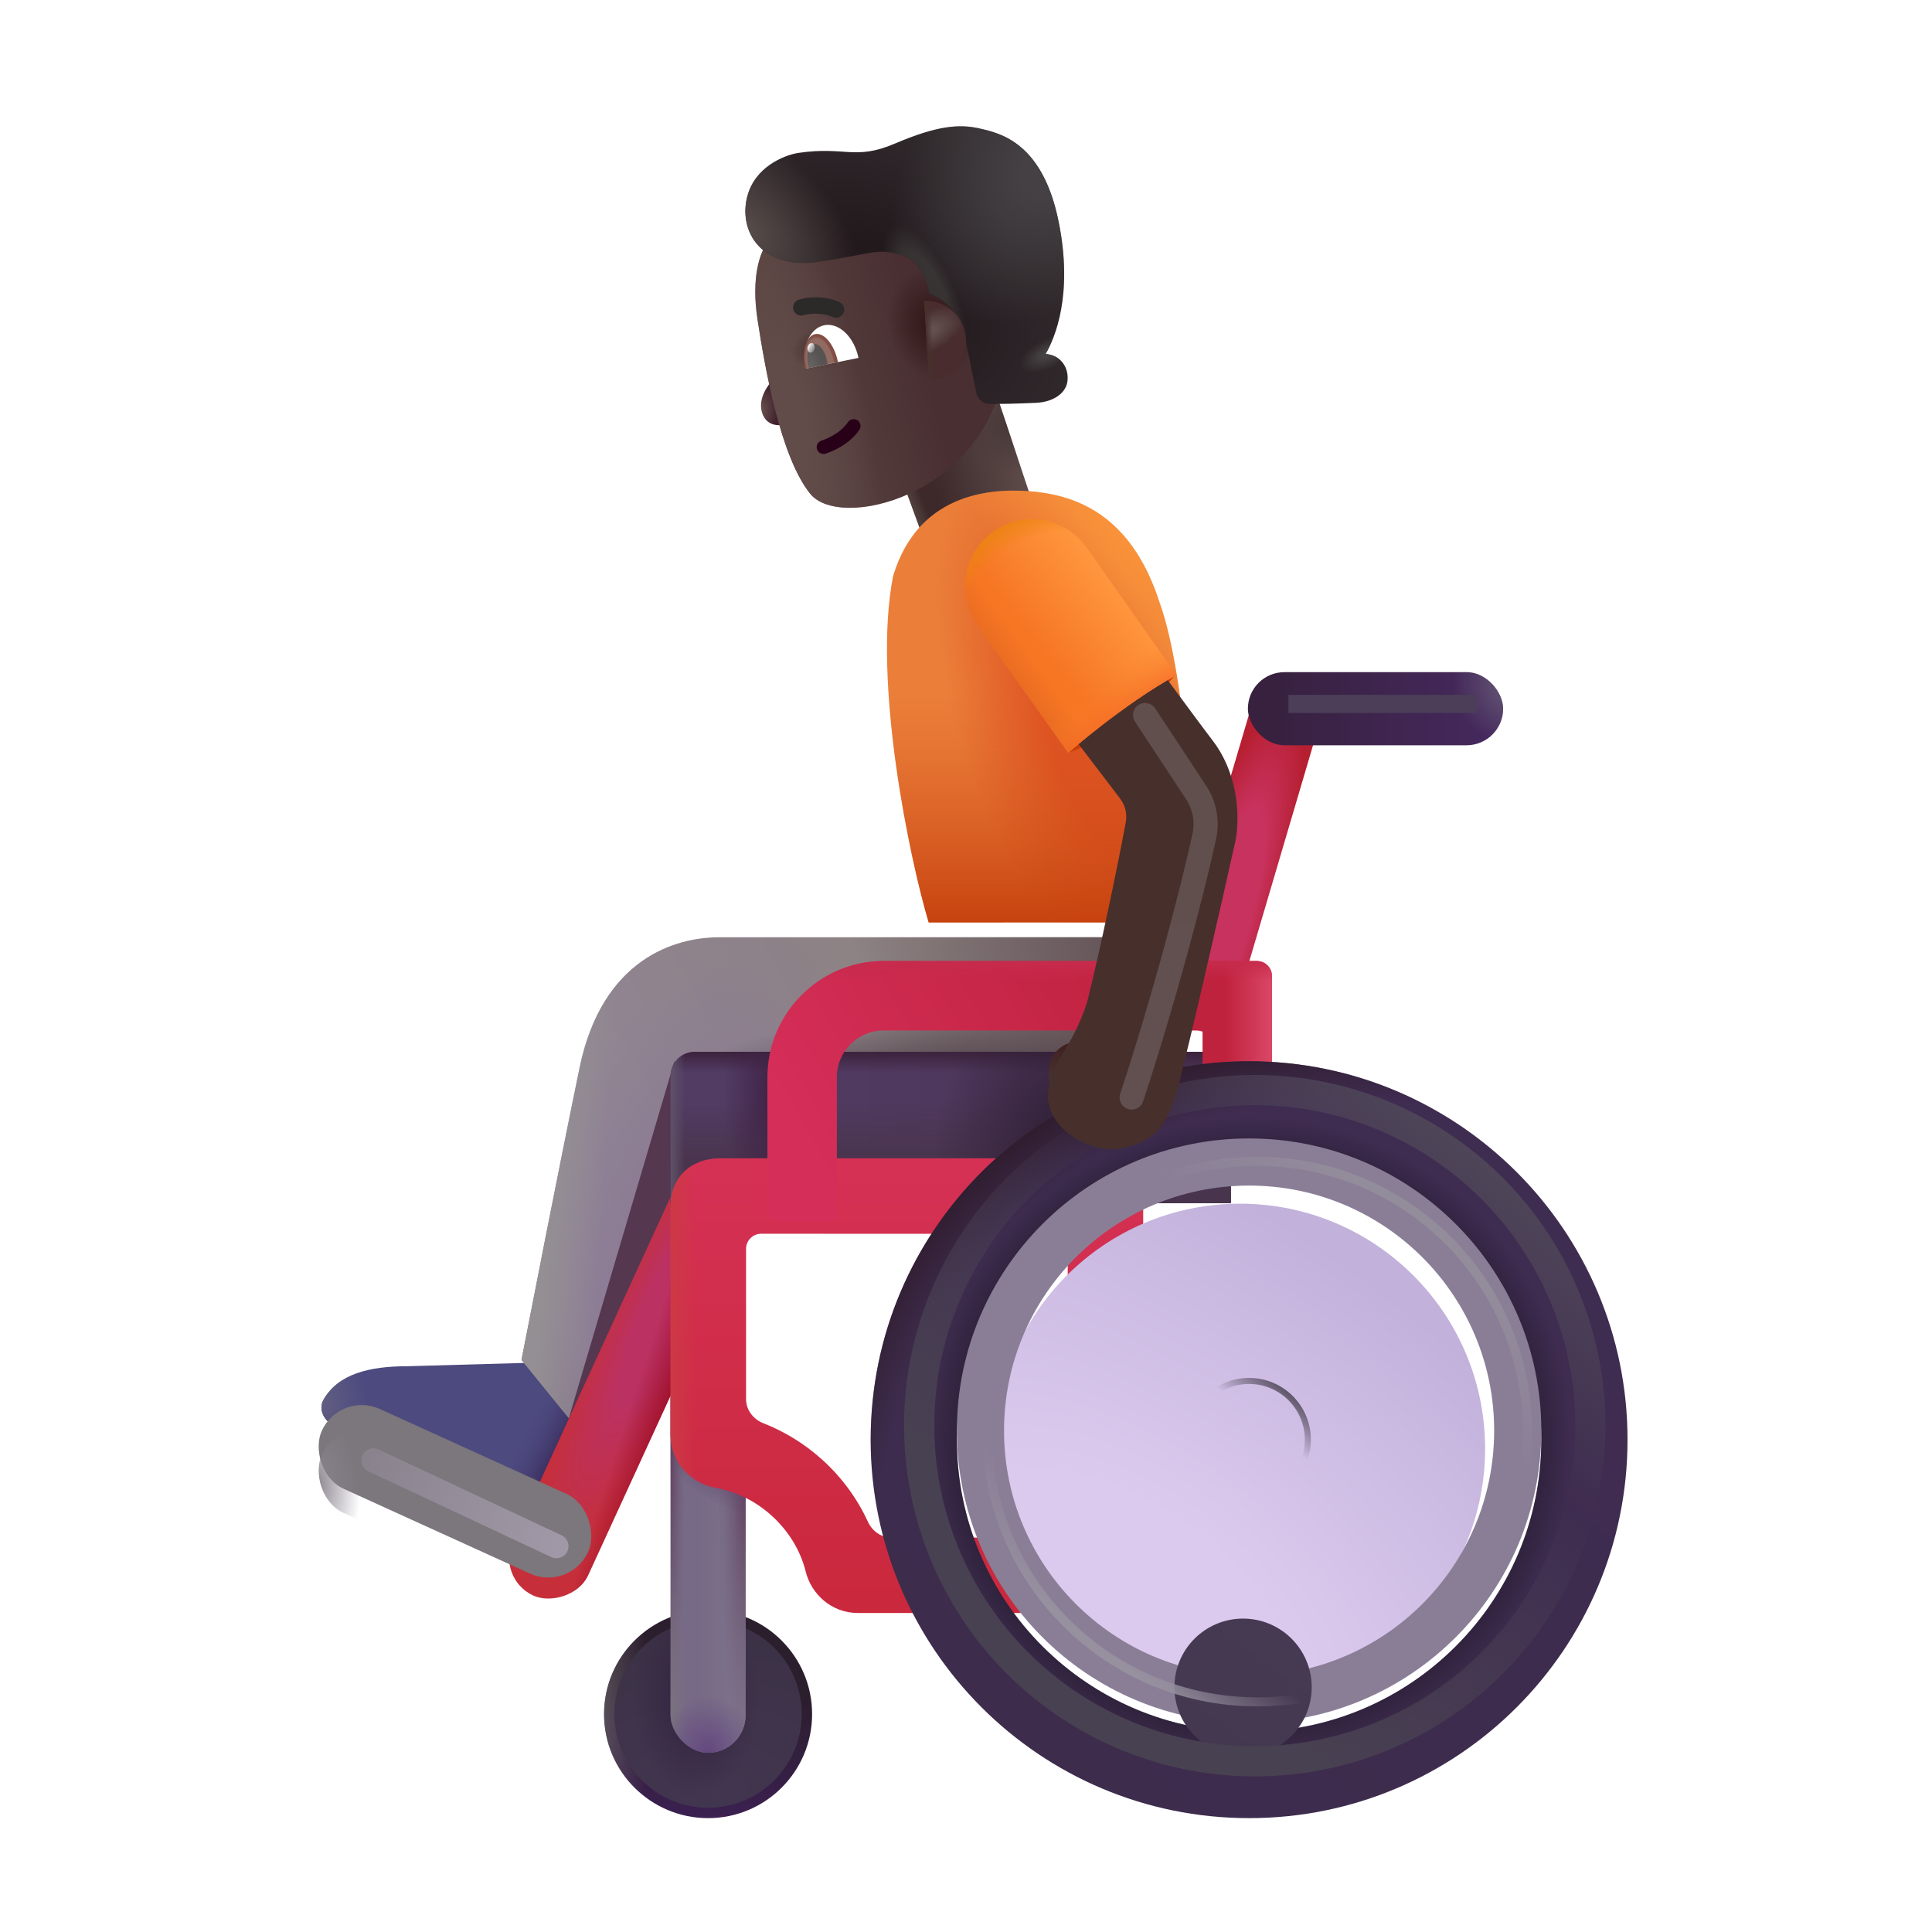 <svg fill="none" height="32" viewBox="0 0 32 32" width="32" xmlns="http://www.w3.org/2000/svg" xmlns:xlink="http://www.w3.org/1999/xlink"><filter id="a" color-interpolation-filters="sRGB" filterUnits="userSpaceOnUse" height="2.925" width="4.713" x="5.124" y="22.27"><feFlood flood-opacity="0" result="BackgroundImageFix"/><feBlend in="SourceGraphic" in2="BackgroundImageFix" mode="normal" result="shape"/><feColorMatrix in="SourceAlpha" result="hardAlpha" type="matrix" values="0 0 0 0 0 0 0 0 0 0 0 0 0 0 0 0 0 0 127 0"/><feOffset dx=".2" dy=".3"/><feGaussianBlur stdDeviation=".25"/><feComposite in2="hardAlpha" k2="-1" k3="1" operator="arithmetic"/><feColorMatrix type="matrix" values="0 0 0 0 0.278 0 0 0 0 0.278 0 0 0 0 0.431 0 0 0 1 0"/><feBlend in2="shape" mode="normal" result="effect1_innerShadow_4002_462"/></filter><filter id="b" color-interpolation-filters="sRGB" filterUnits="userSpaceOnUse" height="8.578" width="10.328" x="8.637" y="15.274"><feFlood flood-opacity="0" result="BackgroundImageFix"/><feBlend in="SourceGraphic" in2="BackgroundImageFix" mode="normal" result="shape"/><feColorMatrix in="SourceAlpha" result="hardAlpha" type="matrix" values="0 0 0 0 0 0 0 0 0 0 0 0 0 0 0 0 0 0 127 0"/><feOffset dy=".25"/><feGaussianBlur stdDeviation=".25"/><feComposite in2="hardAlpha" k2="-1" k3="1" operator="arithmetic"/><feColorMatrix type="matrix" values="0 0 0 0 0.514 0 0 0 0 0.502 0 0 0 0 0.506 0 0 0 1 0"/><feBlend in2="shape" mode="normal" result="effect1_innerShadow_4002_462"/></filter><filter id="c" color-interpolation-filters="sRGB" filterUnits="userSpaceOnUse" height="7.5" width="3.953" x="8.748" y="17.079"><feFlood flood-opacity="0" result="BackgroundImageFix"/><feBlend in="SourceGraphic" in2="BackgroundImageFix" mode="normal" result="shape"/><feGaussianBlur result="effect1_foregroundBlur_4002_462" stdDeviation=".25"/></filter><filter id="d" color-interpolation-filters="sRGB" filterUnits="userSpaceOnUse" height="3.602" width="3.602" x="9.927" y="26.59"><feFlood flood-opacity="0" result="BackgroundImageFix"/><feBlend in="SourceGraphic" in2="BackgroundImageFix" mode="normal" result="shape"/><feGaussianBlur result="effect1_foregroundBlur_4002_462" stdDeviation=".125"/></filter><filter id="e" color-interpolation-filters="sRGB" filterUnits="userSpaceOnUse" height="7.731" width="7.828" x="11.107" y="18.985"><feFlood flood-opacity="0" result="BackgroundImageFix"/><feBlend in="SourceGraphic" in2="BackgroundImageFix" mode="normal" result="shape"/><feColorMatrix in="SourceAlpha" result="hardAlpha" type="matrix" values="0 0 0 0 0 0 0 0 0 0 0 0 0 0 0 0 0 0 127 0"/><feOffset dy=".2"/><feGaussianBlur stdDeviation=".15"/><feComposite in2="hardAlpha" k2="-1" k3="1" operator="arithmetic"/><feColorMatrix type="matrix" values="0 0 0 0 0.71 0 0 0 0 0.075 0 0 0 0 0.204 0 0 0 1 0"/><feBlend in2="shape" mode="normal" result="effect1_innerShadow_4002_462"/></filter><filter id="f" color-interpolation-filters="sRGB" filterUnits="userSpaceOnUse" height="3.256" width="4.543" x="5.279" y="23.28"><feFlood flood-opacity="0" result="BackgroundImageFix"/><feBlend in="SourceGraphic" in2="BackgroundImageFix" mode="normal" result="shape"/><feColorMatrix in="SourceAlpha" result="hardAlpha" type="matrix" values="0 0 0 0 0 0 0 0 0 0 0 0 0 0 0 0 0 0 127 0"/><feOffset dy="-.4"/><feGaussianBlur stdDeviation=".375"/><feComposite in2="hardAlpha" k2="-1" k3="1" operator="arithmetic"/><feColorMatrix type="matrix" values="0 0 0 0 0.51 0 0 0 0 0.361 0 0 0 0 0.631 0 0 0 1 0"/><feBlend in2="shape" mode="normal" result="effect1_innerShadow_4002_462"/></filter><filter id="g" color-interpolation-filters="sRGB" filterUnits="userSpaceOnUse" height="4.313" width="8.506" x="12.56" y="15.918"><feFlood flood-opacity="0" result="BackgroundImageFix"/><feBlend in="SourceGraphic" in2="BackgroundImageFix" mode="normal" result="shape"/><feColorMatrix in="SourceAlpha" result="hardAlpha" type="matrix" values="0 0 0 0 0 0 0 0 0 0 0 0 0 0 0 0 0 0 127 0"/><feOffset dx=".15"/><feGaussianBlur stdDeviation=".075"/><feComposite in2="hardAlpha" k2="-1" k3="1" operator="arithmetic"/><feColorMatrix type="matrix" values="0 0 0 0 0.804 0 0 0 0 0.271 0 0 0 0 0.361 0 0 0 1 0"/><feBlend in2="shape" mode="normal" result="effect1_innerShadow_4002_462"/></filter><filter id="h" color-interpolation-filters="sRGB" filterUnits="userSpaceOnUse" height="8.267" width="8.267" x="16.48" y="19.788"><feFlood flood-opacity="0" result="BackgroundImageFix"/><feBlend in="SourceGraphic" in2="BackgroundImageFix" mode="normal" result="shape"/><feColorMatrix in="SourceAlpha" result="hardAlpha" type="matrix" values="0 0 0 0 0 0 0 0 0 0 0 0 0 0 0 0 0 0 127 0"/><feOffset dx="-.15" dy=".15"/><feGaussianBlur stdDeviation=".3"/><feComposite in2="hardAlpha" k2="-1" k3="1" operator="arithmetic"/><feColorMatrix type="matrix" values="0 0 0 0 0.698 0 0 0 0 0.612 0 0 0 0 0.808 0 0 0 1 0"/><feBlend in2="shape" mode="normal" result="effect1_innerShadow_4002_462"/></filter><filter id="i" color-interpolation-filters="sRGB" filterUnits="userSpaceOnUse" height="9.83" width="9.68" x="15.849" y="18.856"><feFlood flood-opacity="0" result="BackgroundImageFix"/><feBlend in="SourceGraphic" in2="BackgroundImageFix" mode="normal" result="shape"/><feColorMatrix in="SourceAlpha" result="hardAlpha" type="matrix" values="0 0 0 0 0 0 0 0 0 0 0 0 0 0 0 0 0 0 127 0"/><feOffset dy="-.15"/><feGaussianBlur stdDeviation=".15"/><feComposite in2="hardAlpha" k2="-1" k3="1" operator="arithmetic"/><feColorMatrix type="matrix" values="0 0 0 0 0.478 0 0 0 0 0.4 0 0 0 0 0.561 0 0 0 1 0"/><feBlend in2="shape" mode="normal" result="effect1_innerShadow_4002_462"/></filter><filter id="j" color-interpolation-filters="sRGB" filterUnits="userSpaceOnUse" height="3.273" width="3.273" x="18.952" y="22.309"><feFlood flood-opacity="0" result="BackgroundImageFix"/><feColorMatrix in="SourceAlpha" result="hardAlpha" type="matrix" values="0 0 0 0 0 0 0 0 0 0 0 0 0 0 0 0 0 0 127 0"/><feOffset dx="-.1" dy=".1"/><feGaussianBlur stdDeviation=".25"/><feComposite in2="hardAlpha" operator="out"/><feColorMatrix type="matrix" values="0 0 0 0 0.765 0 0 0 0 0.678 0 0 0 0 0.859 0 0 0 1 0"/><feBlend in2="BackgroundImageFix" mode="normal" result="effect1_dropShadow_4002_462"/><feBlend in="SourceGraphic" in2="effect1_dropShadow_4002_462" mode="normal" result="shape"/><feColorMatrix in="SourceAlpha" result="hardAlpha" type="matrix" values="0 0 0 0 0 0 0 0 0 0 0 0 0 0 0 0 0 0 127 0"/><feOffset dy="4"/><feGaussianBlur stdDeviation=".1"/><feComposite in2="hardAlpha" k2="-1" k3="1" operator="arithmetic"/><feColorMatrix type="matrix" values="0 0 0 0 0.247 0 0 0 0 0.208 0 0 0 0 0.286 0 0 0 1 0"/><feBlend in2="shape" mode="normal" result="effect2_innerShadow_4002_462"/></filter><filter id="k" color-interpolation-filters="sRGB" filterUnits="userSpaceOnUse" height="2.245" width="2.245" x="19.566" y="22.724"><feFlood flood-opacity="0" result="BackgroundImageFix"/><feBlend in="SourceGraphic" in2="BackgroundImageFix" mode="normal" result="shape"/><feGaussianBlur result="effect1_foregroundBlur_4002_462" stdDeviation=".05"/></filter><filter id="l" color-interpolation-filters="sRGB" filterUnits="userSpaceOnUse" height="9.402" width="9.402" x="16.122" y="19.012"><feFlood flood-opacity="0" result="BackgroundImageFix"/><feBlend in="SourceGraphic" in2="BackgroundImageFix" mode="normal" result="shape"/><feGaussianBlur result="effect1_foregroundBlur_4002_462" stdDeviation=".075"/></filter><filter id="m" color-interpolation-filters="sRGB" filterUnits="userSpaceOnUse" height="12.217" width="12.217" x="14.674" y="17.505"><feFlood flood-opacity="0" result="BackgroundImageFix"/><feBlend in="SourceGraphic" in2="BackgroundImageFix" mode="normal" result="shape"/><feGaussianBlur result="effect1_foregroundBlur_4002_462" stdDeviation=".15"/></filter><filter id="n" color-interpolation-filters="sRGB" filterUnits="userSpaceOnUse" height="8.483" width="3.238" x="17.358" y="10.754"><feFlood flood-opacity="0" result="BackgroundImageFix"/><feBlend in="SourceGraphic" in2="BackgroundImageFix" mode="normal" result="shape"/><feColorMatrix in="SourceAlpha" result="hardAlpha" type="matrix" values="0 0 0 0 0 0 0 0 0 0 0 0 0 0 0 0 0 0 127 0"/><feOffset dx="-.1" dy="-.2"/><feGaussianBlur stdDeviation=".25"/><feComposite in2="hardAlpha" k2="-1" k3="1" operator="arithmetic"/><feColorMatrix type="matrix" values="0 0 0 0 0.282 0 0 0 0 0.173 0 0 0 0 0.267 0 0 0 1 0"/><feBlend in2="shape" mode="normal" result="effect1_innerShadow_4002_462"/></filter><filter id="o" color-interpolation-filters="sRGB" filterUnits="userSpaceOnUse" height="5.224" width="4.32" x="12.51" y="3.386"><feFlood flood-opacity="0" result="BackgroundImageFix"/><feBlend in="SourceGraphic" in2="BackgroundImageFix" mode="normal" result="shape"/><feColorMatrix in="SourceAlpha" result="hardAlpha" type="matrix" values="0 0 0 0 0 0 0 0 0 0 0 0 0 0 0 0 0 0 127 0"/><feOffset dx="-.2" dy="-.2"/><feGaussianBlur stdDeviation=".5"/><feComposite in2="hardAlpha" k2="-1" k3="1" operator="arithmetic"/><feColorMatrix type="matrix" values="0 0 0 0 0.361 0 0 0 0 0.173 0 0 0 0 0.125 0 0 0 1 0"/><feBlend in2="shape" mode="normal" result="effect1_innerShadow_4002_462"/></filter><filter id="p" color-interpolation-filters="sRGB" filterUnits="userSpaceOnUse" height="4.75" width="5.336" x="12.346" y="2.091"><feFlood flood-opacity="0" result="BackgroundImageFix"/><feBlend in="SourceGraphic" in2="BackgroundImageFix" mode="normal" result="shape"/><feColorMatrix in="SourceAlpha" result="hardAlpha" type="matrix" values="0 0 0 0 0 0 0 0 0 0 0 0 0 0 0 0 0 0 127 0"/><feOffset dy="-.15"/><feGaussianBlur stdDeviation=".15"/><feComposite in2="hardAlpha" k2="-1" k3="1" operator="arithmetic"/><feColorMatrix type="matrix" values="0 0 0 0 0.149 0 0 0 0 0.102 0 0 0 0 0.11 0 0 0 1 0"/><feBlend in2="shape" mode="normal" result="effect1_innerShadow_4002_462"/></filter><filter id="q" color-interpolation-filters="sRGB" filterUnits="userSpaceOnUse" height=".439" width=".946" x="13.135" y="4.823"><feFlood flood-opacity="0" result="BackgroundImageFix"/><feBlend in="SourceGraphic" in2="BackgroundImageFix" mode="normal" result="shape"/><feColorMatrix in="SourceAlpha" result="hardAlpha" type="matrix" values="0 0 0 0 0 0 0 0 0 0 0 0 0 0 0 0 0 0 127 0"/><feOffset dx="-.1" dy=".1"/><feGaussianBlur stdDeviation=".1"/><feComposite in2="hardAlpha" k2="-1" k3="1" operator="arithmetic"/><feColorMatrix type="matrix" values="0 0 0 0 0.067 0 0 0 0 0.063 0 0 0 0 0.063 0 0 0 1 0"/><feBlend in2="shape" mode="normal" result="effect1_innerShadow_4002_462"/></filter><filter id="r" color-interpolation-filters="sRGB" filterUnits="userSpaceOnUse" height="1.2" width="4.025" x="20.891" y="11.059"><feFlood flood-opacity="0" result="BackgroundImageFix"/><feBlend in="SourceGraphic" in2="BackgroundImageFix" mode="normal" result="shape"/><feGaussianBlur result="effect1_foregroundBlur_4002_462" stdDeviation=".225"/></filter><filter id="s" color-interpolation-filters="sRGB" filterUnits="userSpaceOnUse" height="2.622" width="4.231" x="5.585" y="23.588"><feFlood flood-opacity="0" result="BackgroundImageFix"/><feBlend in="SourceGraphic" in2="BackgroundImageFix" mode="normal" result="shape"/><feGaussianBlur result="effect1_foregroundBlur_4002_462" stdDeviation=".2"/></filter><filter id="t" color-interpolation-filters="sRGB" filterUnits="userSpaceOnUse" height="7.734" width="2.625" x="18.044" y="11.144"><feFlood flood-opacity="0" result="BackgroundImageFix"/><feBlend in="SourceGraphic" in2="BackgroundImageFix" mode="normal" result="shape"/><feGaussianBlur result="effect1_foregroundBlur_4002_462" stdDeviation=".25"/></filter><linearGradient id="u" gradientUnits="userSpaceOnUse" x1="9.114" x2="8.197" y1="24.347" y2="23.864"><stop offset=".209" stop-color="#342252"/><stop offset="1" stop-color="#4e4b80" stop-opacity="0"/></linearGradient><linearGradient id="v" gradientUnits="userSpaceOnUse" x1="7.875" x2="8.165" y1="24.685" y2="23.928"><stop offset=".122" stop-color="#332156"/><stop offset="1" stop-color="#4e4b80" stop-opacity="0"/></linearGradient><radialGradient id="w" cx="0" cy="0" gradientTransform="matrix(.739 -.048 .083 1.271 5.124 22.915)" gradientUnits="userSpaceOnUse" r="1"><stop offset="0" stop-color="#615f82"/><stop offset="1" stop-color="#615f82" stop-opacity="0"/></radialGradient><linearGradient id="x" gradientUnits="userSpaceOnUse" x1="9.904" x2="16.06" y1="20.594" y2="17.219"><stop offset="0" stop-color="#918697"/><stop offset="1" stop-color="#8c8181"/></linearGradient><radialGradient id="y" cx="0" cy="0" gradientTransform="matrix(-1.906 5.438 -2.132 -.747 10.966 20.532)" gradientUnits="userSpaceOnUse" r="1"><stop offset="0" stop-color="#8a7794"/><stop offset="1" stop-color="#8a7794" stop-opacity="0"/></radialGradient><radialGradient id="z" cx="0" cy="0" gradientTransform="matrix(7.5 0 0 12.156 10.998 17.032)" gradientUnits="userSpaceOnUse" r="1"><stop offset=".45" stop-color="#655558" stop-opacity="0"/><stop offset="1" stop-color="#655558"/></radialGradient><radialGradient id="A" cx="0" cy="0" gradientTransform="matrix(0 -1.469 5.125 0 16.06 18)" gradientUnits="userSpaceOnUse" r="1"><stop offset=".213" stop-color="#4b3d47"/><stop offset="1" stop-color="#4b3d47" stop-opacity="0"/></radialGradient><linearGradient id="B" gradientUnits="userSpaceOnUse" x1="9.06" x2="9.966" y1="19.844" y2="19.907"><stop offset="0" stop-color="#948f93"/><stop offset="1" stop-color="#948f93" stop-opacity="0"/></linearGradient><linearGradient id="C" gradientUnits="userSpaceOnUse" x1="11.919" x2="11.919" y1="30.235" y2="26.669"><stop offset="0" stop-color="#3c2053"/><stop offset=".596" stop-color="#2b1e2d"/></linearGradient><radialGradient id="D" cx="0" cy="0" gradientTransform="matrix(1.484 0 0 3.641 9.31 28.391)" gradientUnits="userSpaceOnUse" r="1"><stop offset="0" stop-color="#79747b"/><stop offset="1" stop-color="#79747b" stop-opacity="0"/></radialGradient><radialGradient id="E" cx="0" cy="0" gradientTransform="matrix(0 -2.803 4.8 0 11.728 29.643)" gradientUnits="userSpaceOnUse" r="1"><stop offset="0" stop-color="#423650"/><stop offset="1" stop-color="#3b3145"/></radialGradient><radialGradient id="F" cx="0" cy="0" gradientTransform="matrix(0 -1.719 1.031 0 11.529 28.094)" gradientUnits="userSpaceOnUse" r="1"><stop offset="0" stop-color="#31223f"/><stop offset="1" stop-color="#31223f" stop-opacity="0"/></radialGradient><linearGradient id="G" gradientUnits="userSpaceOnUse" x1="12.349" x2="11.612" y1="26.768" y2="26.768"><stop offset="0" stop-color="#7f758d"/><stop offset="1" stop-color="#7f758d" stop-opacity="0"/></linearGradient><linearGradient id="H"><stop offset="0" stop-color="#5f3b5c"/><stop offset="1" stop-color="#6e5c72" stop-opacity="0"/></linearGradient><radialGradient id="I" cx="0" cy="0" gradientTransform="matrix(0 5.113 -.466 0 12.349 24.18)" gradientUnits="userSpaceOnUse" r="1" xlink:href="#H"/><radialGradient id="J" cx="0" cy="0" gradientTransform="matrix(0 5.926 -.246 0 11.107 23.367)" gradientUnits="userSpaceOnUse" r="1" xlink:href="#H"/><radialGradient id="K" cx="0" cy="0" gradientTransform="matrix(0 -2.692 .276 0 11.107 28.542)" gradientUnits="userSpaceOnUse" r="1"><stop offset="0" stop-color="#7a727f"/><stop offset="1" stop-color="#7a727f" stop-opacity="0"/></radialGradient><radialGradient id="L" cx="0" cy="0" gradientTransform="matrix(0 -.949 .805 0 11.728 29.032)" gradientUnits="userSpaceOnUse" r="1"><stop offset="0" stop-color="#64487f"/><stop offset="1" stop-color="#64487f" stop-opacity="0"/></radialGradient><radialGradient id="M" cx="0" cy="0" gradientTransform="matrix(1.156 .906 -.472 .603 11.935 24.063)" gradientUnits="userSpaceOnUse" r="1"><stop offset=".167" stop-color="#654970"/><stop offset="1" stop-color="#654970" stop-opacity="0"/></radialGradient><radialGradient id="N" cx="0" cy="0" gradientTransform="matrix(-5.015 -.138 .028 -1.021 13.907 26.933)" gradientUnits="userSpaceOnUse" r="1"><stop offset=".435" stop-color="#bb3161"/><stop offset="1" stop-color="#c62f3a"/></radialGradient><linearGradient id="O" gradientUnits="userSpaceOnUse" x1="11.901" x2="11.813" y1="27.733" y2="26.98"><stop offset="0" stop-color="#980a27"/><stop offset="1" stop-color="#980a27" stop-opacity="0"/></linearGradient><linearGradient id="P" gradientUnits="userSpaceOnUse" x1="12.351" x2="17.259" y1="18.492" y2="18.492"><stop offset="0" stop-color="#523c64"/><stop offset="1" stop-color="#4d3659"/></linearGradient><linearGradient id="Q" gradientUnits="userSpaceOnUse" x1="15.748" x2="15.748" y1="17.422" y2="17.766"><stop offset="0" stop-color="#3b223c"/><stop offset="1" stop-color="#3b223c" stop-opacity="0"/></linearGradient><linearGradient id="R" gradientUnits="userSpaceOnUse" x1="14.826" x2="14.826" y1="19.266" y2="18.219"><stop offset="0" stop-color="#49344d"/><stop offset="1" stop-color="#49344d" stop-opacity="0"/></linearGradient><linearGradient id="S" gradientUnits="userSpaceOnUse" x1="11.107" x2="11.341" y1="19.032" y2="19.032"><stop offset="0" stop-color="#5f5168"/><stop offset="1" stop-color="#5f5168" stop-opacity="0"/></linearGradient><radialGradient id="T" cx="0" cy="0" gradientTransform="matrix(-2.078 -.422 .602 -2.963 17.591 18.969)" gradientUnits="userSpaceOnUse" r="1"><stop offset="0" stop-color="#2f1f36"/><stop offset="1" stop-color="#2f1f36" stop-opacity="0"/></radialGradient><radialGradient id="U" cx="0" cy="0" gradientTransform="matrix(-.828 0 0 -2.43 12.81 18.188)" gradientUnits="userSpaceOnUse" r="1"><stop offset="0" stop-color="#3f2245"/><stop offset="1" stop-color="#3f2245" stop-opacity="0"/></radialGradient><linearGradient id="V" gradientUnits="userSpaceOnUse" x1="15.021" x2="15.021" y1="18.985" y2="26.516"><stop offset="0" stop-color="#d53155"/><stop offset="1" stop-color="#ca283c"/></linearGradient><linearGradient id="W" gradientUnits="userSpaceOnUse" x1="11.107" x2="11.529" y1="21.28" y2="21.28"><stop offset="0" stop-color="#cd3945"/><stop offset="1" stop-color="#cd3945" stop-opacity="0"/></linearGradient><radialGradient id="X" cx="0" cy="0" gradientTransform="matrix(1.731 -.301 .927 5.324 15.358 8.827)" gradientUnits="userSpaceOnUse" r="1"><stop offset=".194" stop-color="#3d292a"/><stop offset="1" stop-color="#5d4b4a"/></radialGradient><radialGradient id="Y" cx="0" cy="0" gradientTransform="matrix(-.088 .882 -.751 -.075 16.788 6.963)" gradientUnits="userSpaceOnUse" r="1"><stop offset="0" stop-color="#443534"/><stop offset="1" stop-color="#443534" stop-opacity="0"/></radialGradient><linearGradient id="Z" gradientUnits="userSpaceOnUse" x1="15.38" x2="15.597" y1="9.156" y2="9.071"><stop offset="0" stop-color="#544340"/><stop offset="1" stop-color="#544340" stop-opacity="0"/></linearGradient><radialGradient id="aa" cx="0" cy="0" gradientTransform="matrix(.068 -4.124 .847 .014 21.263 15.607)" gradientUnits="userSpaceOnUse" r="1"><stop offset=".553" stop-color="#c8325e"/><stop offset="1" stop-color="#b61f30"/></radialGradient><radialGradient id="ab" cx="0" cy="0" gradientTransform="matrix(.595 -.39 .705 1.074 5.739 24.613)" gradientUnits="userSpaceOnUse" r="1"><stop offset="0" stop-color="#89828d"/><stop offset="1" stop-color="#89828d" stop-opacity="0"/></radialGradient><linearGradient id="ac" gradientUnits="userSpaceOnUse" x1="13.357" x2="19.091" y1="19.251" y2="16.001"><stop offset="0" stop-color="#d52e59"/><stop offset="1" stop-color="#bf223d"/></linearGradient><linearGradient id="ad" gradientUnits="userSpaceOnUse" x1="21.17" x2="20.147" y1="17.378" y2="17.378"><stop offset="0" stop-color="#e35373"/><stop offset="1" stop-color="#e35373" stop-opacity="0"/></linearGradient><linearGradient id="ae" gradientUnits="userSpaceOnUse" x1="16.738" x2="16.738" y1="15.918" y2="16.251"><stop offset="0" stop-color="#c72b4c"/><stop offset="1" stop-color="#c72b4c" stop-opacity="0"/></linearGradient><linearGradient id="af" gradientUnits="userSpaceOnUse" x1="24.529" x2="16.435" y1="19.469" y2="28.532"><stop offset="0" stop-color="#3f2c51"/><stop offset="1" stop-color="#3d2c4c"/></linearGradient><radialGradient id="ag" cx="0" cy="0" gradientTransform="matrix(0 5.342 -5.342 0 20.689 23.846)" gradientUnits="userSpaceOnUse" r="1"><stop offset=".754" stop-color="#1b1423"/><stop offset="1" stop-color="#1b1423" stop-opacity="0"/></radialGradient><radialGradient id="ah" cx="0" cy="0" gradientTransform="matrix(-9.25 -8.469 6.576 -7.182 24.966 28.438)" gradientUnits="userSpaceOnUse" r="1"><stop offset=".921" stop-color="#301d2f" stop-opacity="0"/><stop offset="1" stop-color="#301d2f"/></radialGradient><linearGradient id="ai" gradientUnits="userSpaceOnUse" x1="21.013" x2="24.896" y1="11.876" y2="11.876"><stop offset="0" stop-color="#37213e"/><stop offset="1" stop-color="#46295f"/></linearGradient><radialGradient id="aj" cx="0" cy="0" gradientTransform="matrix(-.859 .395 -.434 -.945 25.029 11.344)" gradientUnits="userSpaceOnUse" r="1"><stop offset="0" stop-color="#675a75"/><stop offset="1" stop-color="#675a75" stop-opacity="0"/></radialGradient><radialGradient id="ak" cx="0" cy="0" gradientTransform="matrix(4.094 -5.531 9.864 7.3 18.841 26.625)" gradientUnits="userSpaceOnUse" r="1"><stop offset=".246" stop-color="#dccaee"/><stop offset="1" stop-color="#c2b1db"/></radialGradient><radialGradient id="al" cx="0" cy="0" gradientTransform="matrix(1.811 4.763 -1.816 .691 18.029 12.551)" gradientUnits="userSpaceOnUse" r="1"><stop offset=".261" stop-color="#df5322"/><stop offset="1" stop-color="#df5322" stop-opacity="0"/></radialGradient><linearGradient id="am" gradientUnits="userSpaceOnUse" x1="15.777" x2="15.777" y1="15.43" y2="11.393"><stop offset="0" stop-color="#c43f0c"/><stop offset="1" stop-color="#da5b25" stop-opacity="0"/></linearGradient><radialGradient id="an" cx="0" cy="0" gradientTransform="matrix(-1.609 1.609 -4.297 -4.297 19.285 8.657)" gradientUnits="userSpaceOnUse" r="1"><stop offset="0" stop-color="#ff9a3a"/><stop offset="1" stop-color="#ff9a3a" stop-opacity="0"/></radialGradient><linearGradient id="ao" gradientUnits="userSpaceOnUse" x1="21.498" x2="20.013" y1="22.985" y2="24.983"><stop offset="0" stop-color="#463a52"/><stop offset="1" stop-color="#443850"/></linearGradient><linearGradient id="ap" gradientUnits="userSpaceOnUse" x1="21.662" x2="20.279" y1="22.821" y2="24.547"><stop offset=".139" stop-color="#524a5b"/><stop offset=".488" stop-color="#524a5b" stop-opacity="0"/></linearGradient><linearGradient id="aq" gradientUnits="userSpaceOnUse" x1="24.294" x2="18.169" y1="20.282" y2="27.922"><stop offset=".066" stop-color="#938c9b"/><stop offset=".257" stop-color="#938c9b" stop-opacity="0"/><stop offset=".803" stop-color="#938c9b" stop-opacity="0"/><stop offset=".945" stop-color="#96909f"/></linearGradient><linearGradient id="ar" gradientUnits="userSpaceOnUse" x1="24.498" x2="17.123" y1="19.207" y2="28.521"><stop offset="0" stop-color="#4e4558"/><stop offset=".294" stop-color="#4e4558" stop-opacity="0"/><stop offset=".801" stop-color="#484151"/></linearGradient><radialGradient id="as" cx="0" cy="0" gradientTransform="matrix(.207 -.703 .703 .207 17.521 17.958)" gradientUnits="userSpaceOnUse" r="1"><stop offset="0" stop-color="#4a3736"/><stop offset="1" stop-color="#3f1d1d"/></radialGradient><radialGradient id="at" cx="0" cy="0" gradientTransform="matrix(.47 .143 -.202 .663 12.542 6.83)" gradientUnits="userSpaceOnUse" r="1"><stop offset=".101" stop-color="#68534f"/><stop offset=".684" stop-color="#41212e"/></radialGradient><linearGradient id="au" gradientUnits="userSpaceOnUse" x1="15.527" x2="13.014" y1="6.26" y2="6.93"><stop offset="0" stop-color="#492f32"/><stop offset="1" stop-color="#5b4542"/></linearGradient><radialGradient id="av" cx="0" cy="0" gradientTransform="matrix(-.758 .111 -.135 -.925 15.67 5.544)" gradientUnits="userSpaceOnUse" r="1"><stop offset=".156" stop-color="#34191a"/><stop offset="1" stop-color="#34191a" stop-opacity="0"/></radialGradient><radialGradient id="aw" cx="0" cy="0" gradientTransform="matrix(-.937 -4.611 1.25 -.254 13.31 7.122)" gradientUnits="userSpaceOnUse" r="1"><stop offset=".163" stop-color="#614c49"/><stop offset="1" stop-color="#614c49" stop-opacity="0"/></radialGradient><radialGradient id="ax" cx="0" cy="0" gradientTransform="matrix(.071 .347 -.541 .11 13.841 5.959)" gradientUnits="userSpaceOnUse" r="1"><stop offset=".155" stop-color="#472f2c"/><stop offset="1" stop-color="#472f2c" stop-opacity="0"/></radialGradient><radialGradient id="ay" cx="0" cy="0" gradientTransform="matrix(1.82 -2.172 3.292 2.758 14.703 4.856)" gradientUnits="userSpaceOnUse" r="1"><stop offset=".194" stop-color="#22191d"/><stop offset="1" stop-color="#342d30"/></radialGradient><radialGradient id="az" cx="0" cy="0" gradientTransform="matrix(.925 -.998 1.598 1.481 12.384 3.927)" gradientUnits="userSpaceOnUse" r="1"><stop offset="0" stop-color="#564c49"/><stop offset="1" stop-color="#564c49" stop-opacity="0"/></radialGradient><radialGradient id="aA" cx="0" cy="0" gradientTransform="matrix(-.445 .228 -.111 -.216 17.349 6.013)" gradientUnits="userSpaceOnUse" r="1"><stop offset=".197" stop-color="#464243"/><stop offset="1" stop-color="#464243" stop-opacity="0"/></radialGradient><radialGradient id="aB" cx="0" cy="0" gradientTransform="matrix(.765 -.351 .927 2.024 15.333 5.049)" gradientUnits="userSpaceOnUse" r="1"><stop offset=".353" stop-color="#363131"/><stop offset=".584" stop-color="#363131" stop-opacity="0"/></radialGradient><radialGradient id="aC" cx="0" cy="0" gradientTransform="matrix(-2.215 2.214 -1.515 -1.515 17.453 2.856)" gradientUnits="userSpaceOnUse" r="1"><stop offset=".2" stop-color="#444043"/><stop offset="1" stop-color="#444043" stop-opacity="0"/></radialGradient><radialGradient id="aD" cx="0" cy="0" gradientTransform="matrix(.607 -.318 .155 .296 15.367 5.497)" gradientUnits="userSpaceOnUse" r="1"><stop offset=".17" stop-color="#635251"/><stop offset="1" stop-color="#482c2e"/></radialGradient><linearGradient id="aE" gradientUnits="userSpaceOnUse" x1="15.348" x2="15.451" y1="5.562" y2="5.556"><stop offset="0" stop-color="#48302c"/><stop offset="1" stop-color="#48302c" stop-opacity="0"/></linearGradient><linearGradient id="aF" gradientUnits="userSpaceOnUse" x1="16.591" x2="17.138" y1="11.317" y2="10.922"><stop offset="0" stop-color="#e46821"/><stop offset="1" stop-color="#e46821" stop-opacity="0"/></linearGradient><linearGradient id="aG" gradientUnits="userSpaceOnUse" x1="18.882" x2="17.611" y1="10.186" y2="11.2"><stop offset="0" stop-color="#ff973e"/><stop offset="1" stop-color="#ff973e" stop-opacity="0"/></linearGradient><radialGradient id="aH" cx="0" cy="0" gradientTransform="matrix(-2.016 -2.969 2.354 -1.598 18.435 11.751)" gradientUnits="userSpaceOnUse" r="1"><stop offset=".88" stop-color="#eb8310" stop-opacity="0"/><stop offset="1" stop-color="#eb8310"/></radialGradient><linearGradient id="aI" gradientUnits="userSpaceOnUse" x1="18.482" x2="17.951" y1="12.297" y2="11.579"><stop offset="0" stop-color="#f45e26"/><stop offset="1" stop-color="#f97f2a" stop-opacity="0"/></linearGradient><radialGradient id="aJ" cx="0" cy="0" gradientTransform="matrix(.244 -.049 .096 .473 13.584 6.038)" gradientUnits="userSpaceOnUse" r="1"><stop offset=".895" stop-color="#916a62"/><stop offset="1" stop-color="#824d44"/></radialGradient><radialGradient id="aK" cx="0" cy="0" gradientTransform="matrix(.222 -.045 .098 .481 13.438 6.086)" gradientUnits="userSpaceOnUse" r="1"><stop offset="0" stop-color="#666361"/><stop offset=".813" stop-color="#565352"/></radialGradient><linearGradient id="aL" gradientUnits="userSpaceOnUse" x1="13.367" x2="13.537" y1="5.728" y2="5.783"><stop offset="0" stop-color="#fff"/><stop offset="1" stop-color="#fff" stop-opacity="0"/></linearGradient><linearGradient id="aM" gradientUnits="userSpaceOnUse" x1="9.216" x2="4.169" y1="25.61" y2="23.375"><stop offset="0" stop-color="#a198a7"/><stop offset="1" stop-color="#a198a7" stop-opacity="0"/></linearGradient><linearGradient id="aN" gradientUnits="userSpaceOnUse" x1="19.635" x2="19.31" y1="11.928" y2="18.625"><stop offset="0" stop-color="#614f4e"/><stop offset="1" stop-color="#61504f"/></linearGradient><g filter="url(#a)"><path d="m6.548 22.329 2.094-.059.996.824-.796 1.801-3.499-1.576c-.174-.078-.277-.275-.182-.44.242-.42.748-.55 1.387-.55z" fill="#4d4a7f"/><path d="m6.548 22.329 2.094-.059.996.824-.796 1.801-3.499-1.576c-.174-.078-.277-.275-.182-.44.242-.42.748-.55 1.387-.55z" fill="url(#u)"/><path d="m6.548 22.329 2.094-.059.996.824-.796 1.801-3.499-1.576c-.174-.078-.277-.275-.182-.44.242-.42.748-.55 1.387-.55z" fill="url(#v)"/><path d="m6.548 22.329 2.094-.059.996.824-.796 1.801-3.499-1.576c-.174-.078-.277-.275-.182-.44.242-.42.748-.55 1.387-.55z" fill="url(#w)"/></g><g filter="url(#b)"><path d="m11.911 15.274h7.055v3.156h-6.844l-2.406 5.172-1.078-1.328c.156-.797.594-3.055.961-4.836.375-1.82 1.594-2.164 2.313-2.164z" fill="url(#x)"/><path d="m11.911 15.274h7.055v3.156h-6.844l-2.406 5.172-1.078-1.328c.156-.797.594-3.055.961-4.836.375-1.82 1.594-2.164 2.313-2.164z" fill="url(#y)"/><path d="m11.911 15.274h7.055v3.156h-6.844l-2.406 5.172-1.078-1.328c.156-.797.594-3.055.961-4.836.375-1.82 1.594-2.164 2.313-2.164z" fill="url(#z)"/><path d="m11.911 15.274h7.055v3.156h-6.844l-2.406 5.172-1.078-1.328c.156-.797.594-3.055.961-4.836.375-1.82 1.594-2.164 2.313-2.164z" fill="url(#A)"/><path d="m11.911 15.274h7.055v3.156h-6.844l-2.406 5.172-1.078-1.328c.156-.797.594-3.055.961-4.836.375-1.82 1.594-2.164 2.313-2.164z" fill="url(#B)"/></g><g filter="url(#c)"><path d="m9.248 24.079 1.922-6.5 1.031 1.75z" fill="#553750"/></g><circle cx="11.728" cy="28.391" fill="url(#C)" r="1.723"/><circle cx="11.728" cy="28.391" fill="url(#D)" r="1.723"/><g filter="url(#d)"><circle cx="11.728" cy="28.391" fill="url(#E)" r="1.551"/><circle cx="11.728" cy="28.391" fill="url(#F)" r="1.551"/></g><rect fill="#776a86" height="6.695" rx=".621" width="1.242" x="11.107" y="22.337"/><rect fill="url(#G)" height="6.695" rx=".621" width="1.242" x="11.107" y="22.337"/><rect fill="url(#I)" height="6.695" rx=".621" width="1.242" x="11.107" y="22.337"/><rect fill="url(#J)" height="6.695" rx=".621" width="1.242" x="11.107" y="22.337"/><rect fill="url(#K)" height="6.695" rx=".621" width="1.242" x="11.107" y="22.337"/><rect fill="url(#L)" height="6.695" rx=".621" width="1.242" x="11.107" y="22.337"/><rect fill="url(#M)" height="6.695" rx=".621" width="1.242" x="11.107" y="22.337"/><rect fill="url(#N)" height="1.372" rx=".686" transform="matrix(.417 -.909 .909 .417 -18.985 22.695)" width="7.832" x="8.206" y="26.152"/><rect fill="url(#O)" height="1.372" rx=".686" transform="matrix(.417 -.909 .909 .417 -18.985 22.695)" width="7.832" x="8.206" y="26.152"/><path d="m11.107 17.822c0-.221.179-.4.4-.4h8.881v2.508h-9.281z" fill="url(#P)"/><path d="m11.107 17.822c0-.221.179-.4.4-.4h8.881v2.508h-9.281z" fill="url(#Q)"/><path d="m11.107 17.822c0-.221.179-.4.4-.4h8.881v2.508h-9.281z" fill="url(#R)"/><path d="m11.107 17.822c0-.221.179-.4.4-.4h8.881v2.508h-9.281z" fill="url(#S)"/><path d="m11.107 17.822c0-.221.179-.4.4-.4h8.881v2.508h-9.281z" fill="url(#T)"/><path d="m11.107 17.822c0-.221.179-.4.4-.4h8.881v2.508h-9.281z" fill="url(#U)"/><g clip-rule="evenodd" fill-rule="evenodd" filter="url(#e)"><path d="m11.107 19.782c0-.483.337-.797.82-.797h7.008v7.531h-4.726c-.445 0-.774-.321-.864-.686-.082-.331-.269-.658-.562-.924-.28-.254-.606-.405-.928-.462-.39-.068-.748-.405-.748-.877zm1.5.453c-.138 0-.25.112-.25.25v2.489c0 .18.121.335.288.4.349.136.682.339.977.606.327.297.58.647.752 1.023.071.155.22.264.39.264h2.921v-5.031z" fill="url(#V)"/><path d="m11.107 19.782c0-.483.337-.797.82-.797h7.008v7.531h-4.726c-.445 0-.774-.321-.864-.686-.082-.331-.269-.658-.562-.924-.28-.254-.606-.405-.928-.462-.39-.068-.748-.405-.748-.877zm1.5.453c-.138 0-.25.112-.25.25v2.489c0 .18.121.335.288.4.349.136.682.339.977.606.327.297.58.647.752 1.023.071.155.22.264.39.264h2.921v-5.031z" fill="url(#W)"/></g><path d="m14.769 7.475 1.751-.896.753 2.258-1.771.646z" fill="url(#X)"/><path d="m14.769 7.475 1.751-.896.753 2.258-1.771.646z" fill="url(#Y)"/><path d="m14.769 7.475 1.751-.896.753 2.258-1.771.646z" fill="url(#Z)"/><path d="m20.736 11.659h1.162v5.449h-1.162z" fill="url(#aa)" transform="matrix(.959 .283 -.283 .959 4.155 -5.399)"/><g filter="url(#f)"><rect fill="#7c767d" height="1.452" rx=".726" transform="matrix(.91 .414 -.414 .91 10.201 -.235)" width="4.847" x="5.644" y="23.445"/></g><rect fill="url(#ab)" height="1.452" rx=".726" transform="matrix(.91 .414 -.414 .91 10.201 -.235)" width="4.847" x="5.644" y="23.445"/><g clip-rule="evenodd" fill-rule="evenodd"><g filter="url(#g)"><path d="m14.486 17.068c-.428 0-.775.347-.775.775v2.388h-1c-.083 0-.15-.067-.15-.15v-2.238c0-1.063.862-1.925 1.926-1.925h6.181c.138 0 .25.112.25.25v2.749h-1.15v-1.849z" fill="url(#ac)"/><path d="m14.486 17.068c-.428 0-.775.347-.775.775v2.388h-1c-.083 0-.15-.067-.15-.15v-2.238c0-1.063.862-1.925 1.926-1.925h6.181c.138 0 .25.112.25.25v2.749h-1.15v-1.849z" fill="url(#ad)"/><path d="m14.486 17.068c-.428 0-.775.347-.775.775v2.388h-1c-.083 0-.15-.067-.15-.15v-2.238c0-1.063.862-1.925 1.926-1.925h6.181c.138 0 .25.112.25.25v2.749h-1.15v-1.849z" fill="url(#ae)"/></g><path d="m20.689 30.114c3.462 0 6.268-2.806 6.268-6.268 0-3.462-2.806-6.268-6.268-6.268s-6.268 2.806-6.268 6.268c0 3.461 2.806 6.268 6.268 6.268zm0-1.428c2.673 0 4.84-2.167 4.84-4.84 0-2.673-2.167-4.84-4.84-4.84-2.673 0-4.84 2.167-4.84 4.84 0 2.673 2.167 4.84 4.84 4.84z" fill="url(#af)"/><path d="m20.689 30.114c3.462 0 6.268-2.806 6.268-6.268 0-3.462-2.806-6.268-6.268-6.268s-6.268 2.806-6.268 6.268c0 3.461 2.806 6.268 6.268 6.268zm0-1.428c2.673 0 4.84-2.167 4.84-4.84 0-2.673-2.167-4.84-4.84-4.84-2.673 0-4.84 2.167-4.84 4.84 0 2.673 2.167 4.84 4.84 4.84z" fill="url(#ag)"/><path d="m20.689 30.114c3.462 0 6.268-2.806 6.268-6.268 0-3.462-2.806-6.268-6.268-6.268s-6.268 2.806-6.268 6.268c0 3.461 2.806 6.268 6.268 6.268zm0-1.428c2.673 0 4.84-2.167 4.84-4.84 0-2.673-2.167-4.84-4.84-4.84-2.673 0-4.84 2.167-4.84 4.84 0 2.673 2.167 4.84 4.84 4.84z" fill="url(#ah)"/></g><rect fill="url(#ai)" height="1.211" rx=".605" width="4.227" x="20.669" y="11.133"/><rect fill="url(#aj)" height="1.211" rx=".605" width="4.227" x="20.669" y="11.133"/><g filter="url(#h)"><circle cx="20.689" cy="23.846" fill="url(#ak)" r="4.059"/></g><g filter="url(#i)"><path clip-rule="evenodd" d="m20.689 28.686c2.673 0 4.84-2.167 4.84-4.84 0-2.673-2.167-4.84-4.84-4.84-2.673 0-4.84 2.167-4.84 4.84 0 2.673 2.167 4.84 4.84 4.84zm0-.781c2.241 0 4.059-1.817 4.059-4.059s-1.817-4.059-4.059-4.059c-2.242 0-4.059 1.817-4.059 4.059s1.817 4.059 4.059 4.059z" fill="#8a7e97" fill-rule="evenodd"/></g><path d="m15.382 15.278c-.311-1.038-.936-3.994-.589-5.739.438-1.445 1.742-1.461 2.375-1.391.774.086 1.602.477 2.039 1.836.453 1.25.581 4.081.633 5.445h-.875v-.152z" fill="#eb7f39"/><path d="m15.382 15.278c-.311-1.038-.936-3.994-.589-5.739.438-1.445 1.742-1.461 2.375-1.391.774.086 1.602.477 2.039 1.836.453 1.25.581 4.081.633 5.445h-.875v-.152z" fill="url(#al)"/><path d="m15.382 15.278c-.311-1.038-.936-3.994-.589-5.739.438-1.445 1.742-1.461 2.375-1.391.774.086 1.602.477 2.039 1.836.453 1.25.581 4.081.633 5.445h-.875v-.152z" fill="url(#am)"/><path d="m15.382 15.278c-.311-1.038-.936-3.994-.589-5.739.438-1.445 1.742-1.461 2.375-1.391.774.086 1.602.477 2.039 1.836.453 1.25.581 4.081.633 5.445h-.875v-.152z" fill="url(#an)"/><g filter="url(#j)"><circle cx="20.689" cy="23.846" fill="url(#ao)" r="1.137"/></g><g filter="url(#k)"><circle cx="20.689" cy="23.846" r=".973" stroke="url(#ap)" stroke-width=".1"/></g><g filter="url(#l)"><circle cx="20.823" cy="23.712" r="4.476" stroke="url(#aq)" stroke-width=".15"/></g><g filter="url(#m)"><circle cx="20.783" cy="23.614" r="5.559" stroke="url(#ar)" stroke-width=".5"/></g><circle cx="17.858" cy="17.749" fill="url(#as)" r=".494"/><path d="m17.689 12.465c.426-.109 1.248-.693 1.789-1.293-.414.044-1.345.377-1.789 1.293z" fill="#cb3c04"/><g filter="url(#n)"><path d="m18.655 13.43-1.025-1.344 1.418-1.133c.203.238.703.941 1.145 1.523.452.595.448 1.383.351 1.734-.232 1.052-.753 3.316-.922 3.953-.211.797-.461.945-.938 1.055s-1.285-.312-1.223-.93c.027-.48.387-.695.644-1.484.218-.871.511-2.274.642-2.99.025-.136-.01-.275-.094-.385z" fill="#472f2c"/></g><path d="m12.722 6.389c.112-.159.144-.368.147-.453l.16-.032.203.999c-.166.16-.443.197-.561.031-.101-.142-.089-.347.052-.545z" fill="url(#at)"/><g filter="url(#o)"><path d="m12.747 5.492c-.11-.719.051-1.109.139-1.232l3.317-.674.627 2.801c-.387 2.042-2.722 2.601-3.211 1.99s-.744-2.053-.872-2.885z" fill="url(#au)"/><path d="m12.747 5.492c-.11-.719.051-1.109.139-1.232l3.317-.674.627 2.801c-.387 2.042-2.722 2.601-3.211 1.99s-.744-2.053-.872-2.885z" fill="url(#av)"/><path d="m12.747 5.492c-.11-.719.051-1.109.139-1.232l3.317-.674.627 2.801c-.387 2.042-2.722 2.601-3.211 1.99s-.744-2.053-.872-2.885z" fill="url(#aw)"/><path d="m12.747 5.492c-.11-.719.051-1.109.139-1.232l3.317-.674.627 2.801c-.387 2.042-2.722 2.601-3.211 1.99s-.744-2.053-.872-2.885z" fill="url(#ax)"/></g><g filter="url(#p)"><path d="m12.379 3.399c.123-.476.599-.68.849-.717.772-.113.93.129 1.592-.153.7-.299 1.069-.329 1.41-.25l.007.002c.337.077 1.032.237 1.297 1.541.244 1.201-.056 1.923-.217 2.191l.044.006c.221.033.35.234.318.455-.028.188-.23.335-.519.348-.33.015-.574.019-.766.02-.108 0-.2-.076-.222-.181l-.201-.989c-.085-.417-.429-.606-.574-.654-.101-.428-.274-.599-.51-.659-.392-.1-.485.008-1.348.129-.914.129-1.315-.493-1.161-1.089z" fill="url(#ay)"/><path d="m12.379 3.399c.123-.476.599-.68.849-.717.772-.113.93.129 1.592-.153.7-.299 1.069-.329 1.41-.25l.007.002c.337.077 1.032.237 1.297 1.541.244 1.201-.056 1.923-.217 2.191l.044.006c.221.033.35.234.318.455-.028.188-.23.335-.519.348-.33.015-.574.019-.766.02-.108 0-.2-.076-.222-.181l-.201-.989c-.085-.417-.429-.606-.574-.654-.101-.428-.274-.599-.51-.659-.392-.1-.485.008-1.348.129-.914.129-1.315-.493-1.161-1.089z" fill="url(#az)"/><path d="m12.379 3.399c.123-.476.599-.68.849-.717.772-.113.93.129 1.592-.153.7-.299 1.069-.329 1.41-.25l.007.002c.337.077 1.032.237 1.297 1.541.244 1.201-.056 1.923-.217 2.191l.044.006c.221.033.35.234.318.455-.028.188-.23.335-.519.348-.33.015-.574.019-.766.02-.108 0-.2-.076-.222-.181l-.201-.989c-.085-.417-.429-.606-.574-.654-.101-.428-.274-.599-.51-.659-.392-.1-.485.008-1.348.129-.914.129-1.315-.493-1.161-1.089z" fill="url(#aA)"/><path d="m12.379 3.399c.123-.476.599-.68.849-.717.772-.113.93.129 1.592-.153.7-.299 1.069-.329 1.41-.25l.007.002c.337.077 1.032.237 1.297 1.541.244 1.201-.056 1.923-.217 2.191l.044.006c.221.033.35.234.318.455-.028.188-.23.335-.519.348-.33.015-.574.019-.766.02-.108 0-.2-.076-.222-.181l-.201-.989c-.085-.417-.429-.606-.574-.654-.101-.428-.274-.599-.51-.659-.392-.1-.485.008-1.348.129-.914.129-1.315-.493-1.161-1.089z" fill="url(#aB)"/><path d="m12.379 3.399c.123-.476.599-.68.849-.717.772-.113.93.129 1.592-.153.7-.299 1.069-.329 1.41-.25l.007.002c.337.077 1.032.237 1.297 1.541.244 1.201-.056 1.923-.217 2.191l.044.006c.221.033.35.234.318.455-.028.188-.23.335-.519.348-.33.015-.574.019-.766.02-.108 0-.2-.076-.222-.181l-.201-.989c-.085-.417-.429-.606-.574-.654-.101-.428-.274-.599-.51-.659-.392-.1-.485.008-1.348.129-.914.129-1.315-.493-1.161-1.089z" fill="url(#aC)"/></g><path d="m15.39 6.3-.083-1.315c.32-.017.613.203.679.527.072.356-.158.704-.514.777-.027.006-.055.009-.082.011z" fill="url(#aD)"/><path d="m15.39 6.3-.083-1.315c.32-.017.613.203.679.527.072.356-.158.704-.514.777-.027.006-.055.009-.082.011z" fill="url(#aE)"/><path clip-rule="evenodd" d="m14.204 6.961c.052.035.065.106.03.157-.169.251-.465.366-.56.396-.06.019-.123-.015-.142-.074-.019-.06.015-.123.074-.142.081-.025.314-.121.44-.306.035-.052.105-.065.157-.03z" fill="#280017" fill-rule="evenodd"/><path d="m16.189 10.356c-.356-.501-.238-1.197.265-1.551.502-.354 1.196-.234 1.549.268l1.483 2.107c-.871.48-1.793 1.289-1.793 1.289z" fill="#f67624"/><path d="m16.189 10.356c-.356-.501-.238-1.197.265-1.551.502-.354 1.196-.234 1.549.268l1.483 2.107c-.871.48-1.793 1.289-1.793 1.289z" fill="url(#aF)"/><path d="m16.189 10.356c-.356-.501-.238-1.197.265-1.551.502-.354 1.196-.234 1.549.268l1.483 2.107c-.871.48-1.793 1.289-1.793 1.289z" fill="url(#aG)"/><path d="m16.189 10.356c-.356-.501-.238-1.197.265-1.551.502-.354 1.196-.234 1.549.268l1.483 2.107c-.871.48-1.793 1.289-1.793 1.289z" fill="url(#aH)"/><path d="m16.189 10.356c-.356-.501-.238-1.197.265-1.551.502-.354 1.196-.234 1.549.268l1.483 2.107c-.871.48-1.793 1.289-1.793 1.289z" fill="url(#aI)"/><g filter="url(#q)"><path clip-rule="evenodd" d="m13.61 5.095c-.093 0-.167.016-.195.025-.071.024-.148-.014-.172-.085s.014-.148.086-.172c.061-.021.165-.039.281-.039.118-0.0.26.018.394.08.068.032.098.113.066.181-.032.068-.113.098-.181.066-.086-.04-.186-.055-.278-.055z" fill="#2c2929" fill-rule="evenodd"/></g><path d="m13.341 6.106.878-.178c-.071-.348-.324-.59-.567-.541-.242.049-.382.371-.311.719z" fill="#fff"/><path d="m13.88 5.998-.001-.003c-.058-.285-.227-.492-.378-.461-.151.031-.226.287-.168.572l.001.003z" fill="url(#aJ)"/><path d="m13.705 6.032c-.002-.021-.005-.043-.009-.065-.034-.165-.131-.284-.217-.267-.086.018-.129.165-.096.33.004.022.01.043.017.064z" fill="url(#aK)"/><ellipse cx="13.432" cy="5.763" fill="url(#aL)" rx=".059" ry=".08" transform="matrix(.974 .227 -.227 .974 1.66 -2.9)"/><g filter="url(#r)"><path d="m21.341 11.659h3.125" stroke="#4c3e59" stroke-width=".3"/></g><g filter="url(#s)"><path d="m6.185 24.188 3.031 1.422" stroke="url(#aM)" stroke-linecap="round" stroke-width=".4"/></g><g filter="url(#t)"><path d="m18.966 11.844.84 1.273c.143.216.197.479.142.732-.219 1.004-.687 2.765-1.204 4.329" stroke="url(#aN)" stroke-linecap="round" stroke-width=".4"/></g></svg>